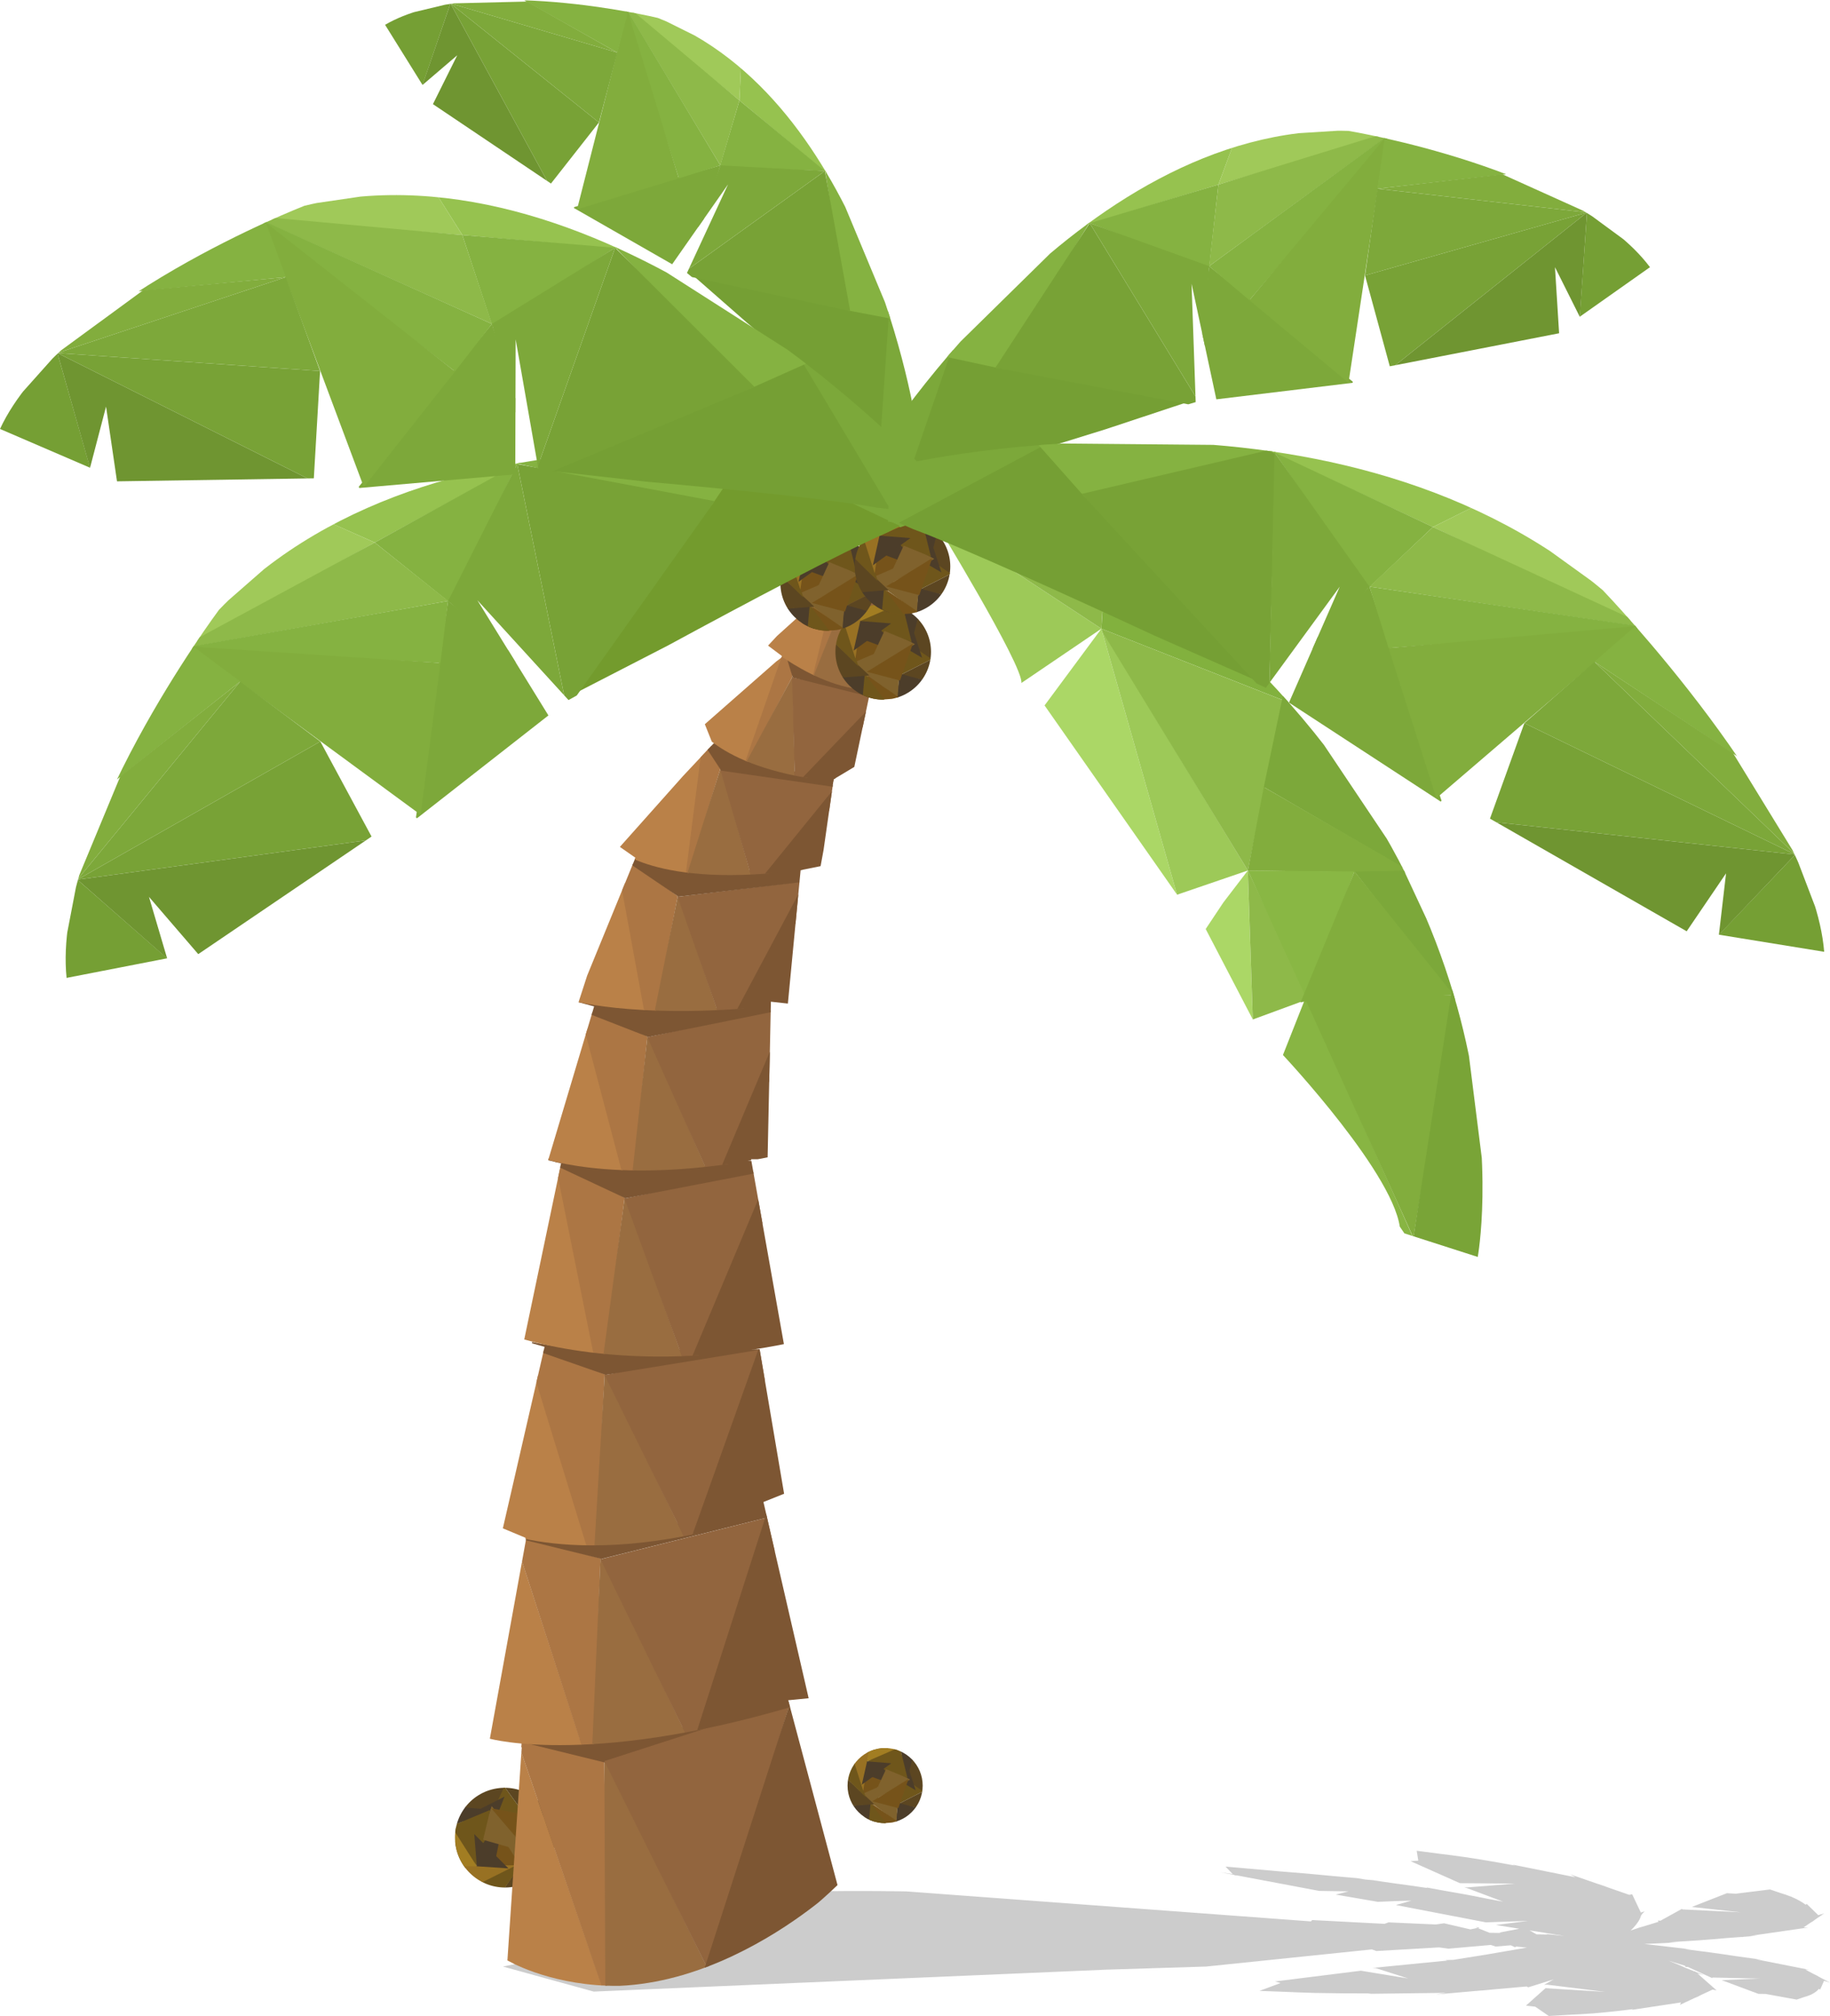 <?xml version="1.0" encoding="utf-8"?>
<!-- Generator: Adobe Illustrator 16.0.0, SVG Export Plug-In . SVG Version: 6.00 Build 0)  -->
<!DOCTYPE svg PUBLIC "-//W3C//DTD SVG 1.1//EN" "http://www.w3.org/Graphics/SVG/1.1/DTD/svg11.dtd">
<svg version="1.1" id="Layer_1" xmlns="http://www.w3.org/2000/svg" xmlns:xlink="http://www.w3.org/1999/xlink" x="0px" y="0px"
	 width="584.701px" height="644.101px" viewBox="0 0 584.701 644.101" enable-background="new 0 0 584.701 644.101"
	 xml:space="preserve">
<g>
	<path opacity="0.2" d="M460.455,592.331c2.338,0.275,4.705,0.59,7.078,0.934l1.238,0.162l0.703,0.123
		c4.973,0.752,9.908,1.613,14.516,2.48l-0.828-0.312l20.201,4.061l-1.693-0.949l8.385,2.914c1.434,0.453,2.732,0.906,3.906,1.357
		l6.588,2.289l0.951-0.172l2.764,5.842l1.232-0.418l-0.953,1.004l0.111,0.236l-0.217-0.125l-0.428,1.164
		c-0.652,1.424-1.803,2.736-3.01,3.881l-0.004,0.004l2.875-0.969c2.926-0.82,5.012-1.535,6.062-1.838l-0.25-0.387l0.863,0.051
		l6.752-3.738l0.424,0.137l18.354,0.9l-15.529-1.689l11.209-4.395l2.848,0.158l10.924-1.361l3.365,1.145
		c1.129,0.334,2.145,0.684,3.059,1.045l0.535,0.182l0.197,0.117c1.805,0.771,3.176,1.586,4.217,2.375l0.391-0.211l3.658,3.561
		l1.906-0.553l-2.932,1.986c-0.342,0.326-0.807,0.639-1.385,0.938l-2.297,1.557l1.482,0.016l-18.668,2.697l2.623-0.061l-4.496,0.332
		l-0.758,0.109l0.258-0.072l-5.037,0.369c-5.766,0.535-11.738,0.951-17.254,1.27l-1.246,0.09c1.633,0.027,2.625,0.043,2.625,0.043
		l-10.377,0.492l14.799,1.705c0,0-0.826-0.045-2.193-0.121l1.102,0.154c4.818,0.596,10.068,1.303,15.207,2.1l4.439,0.615
		l-0.256-0.078l0.699,0.139l3.957,0.547l-2.24-0.209l17.133,3.391l-1.236-0.074l2.742,1.451c0.645,0.287,1.195,0.578,1.652,0.873
		l3.502,1.85l-1.896-0.58l-1.242,2.783l-0.434-0.199c-0.471,0.604-1.207,1.207-2.33,1.75l-0.104,0.086l-0.352,0.121
		c-0.584,0.25-1.266,0.486-2.049,0.697l-2.238,0.764l-9.92-1.803l-2.318-0.033l-11.732-4.381l12.217-0.492l-15.016-0.34
		l-0.318,0.133l-7.682-3.514l-0.766-0.012l-0.102-0.354c-0.916-0.277-2.844-0.891-5.25-1.615c1.908,0.732,3.744,1.49,5.387,2.279
		l2.916,1.145l0.045-0.105l0.246,0.219l2.604,1.027l-1.992-0.49l6.092,5.381l-1.307-0.232l-3.615,1.691
		c-0.586,0.35-1.311,0.691-2.186,1.023l-4.615,2.156l0.367-0.781l-15.764,2.381l0.412-0.238c-3.689,0.488-7.752,0.945-12.025,1.295
		l-0.566,0.064l-1.074,0.062c-2.072,0.15-4.193,0.277-6.336,0.367l-6.896,0.402l-4.334-2.967l-2.969-0.34l6.25-5.57l19.074,1.172
		l-18.658-2.305l-0.867,0.041l3.086-1.732l-8.182,2.553l-0.459-0.283l-10.059,0.891c-1.941,0.199-3.992,0.381-6.16,0.543
		l-12.842,1.133l3.33-0.527l-25.148,0.312l1.328-0.135c-5.625,0.025-11.506-0.006-17.197-0.135l-0.836-0.004l-1.367-0.051
		c-2.688-0.074-5.322-0.172-7.85-0.293l-8.6-0.322l6.76-2.506l-1.764-0.506l27.416-3.432l15.15,2.488l-10.43-3.326l-1.047-0.047
		l23.91-2.355l-0.602-0.148l2.588-0.082c1.822-0.291,5.98-0.949,10.902-1.752l12.566-2.16l-3.404-0.334l-0.391,0.219l-1.357-0.627
		l-4.82,0.406l-1.535-0.512l-13.539,1.188l-3.014-0.406l-20.021,1.162l-1.443-0.518l-52.961,5.475l-32,1l-163.668,7l-29-8
		l75.544-15.236l-0.406-0.93l3.985-4.029c-10.584-5.08,49.877-3.805,49.877-3.805l129.176,9.578l0.365-0.434l23.123,1.207
		l1.297-0.469l15.086,0.676l2.65-0.383l8.402,1.955l2.025-0.41l0.373,0.076c0.068-0.059,0.172-0.115,0.293-0.168l0.215-0.133
		l-1.246-0.062l4.467,1.783l3.568,0.055l-0.41-0.137l8.135-1.545l3.705,2.113l3.566,0.053l-0.412-0.137l5.594,0.594l-0.02-0.014
		l-21.688-3.477l10.301-1.305l-13.514,0.461l-28.736-5.525l4.953-1.412l-5.094,0.15l-5.648,0.236l-13.455-2.32l4.107-1.02
		l-9.365-0.152l-26.137-4.924c-0.316-0.029-0.619-0.055-0.918-0.076l-0.119-0.119l-4.465-0.842l4.234,0.609l-0.006-0.008
		l-0.244-0.035l-2.281-2.369l17.576,1.541c4.914,0.369,10.676,0.855,16.975,1.488l7.564,0.664l-2.971-0.5l5.555,0.938l5.863,0.516
		l-3.289-0.244l7.029,0.992c3.273,0.439,6.625,0.895,9.969,1.412l0.119-0.121l4.965,0.918c4.791,0.801,9.592,1.684,14.312,2.662
		l5.045,0.938l-12.453-4.68l0.961,0.117l15.314-1.217l-17.652-0.135l-15.771-7.033l2.479-0.162l-0.514-3.156L460.455,592.331z"/>
	<g>
		<defs>
			<path id="SVGID_1_" d="M282.804,558.501c-6.63,0-12.003,5.373-12.003,11.998c0,6.629,5.373,12.002,12.003,11.998
				c6.628,0,12-5.369,12-11.998C294.804,563.874,289.432,558.501,282.804,558.501z"/>
		</defs>
		<clipPath id="SVGID_2_">
			<use xlink:href="#SVGID_1_"  overflow="visible"/>
		</clipPath>
		<polygon clip-path="url(#SVGID_2_)" fill="#4C3D2A" points="292.071,560.476 289.941,569.132 287.514,558.196 		"/>
		<polygon clip-path="url(#SVGID_2_)" fill="#5C4621" points="292.376,558.501 289.792,568.829 295.865,573.386 		"/>
		<polygon clip-path="url(#SVGID_2_)" fill="#6F561B" points="289.792,568.829 294.958,572.323 286.906,576.425 		"/>
		<polygon clip-path="url(#SVGID_2_)" fill="#5C4621" points="294.958,572.323 286.906,576.425 293.134,577.64 		"/>
		<polygon clip-path="url(#SVGID_2_)" fill="#4C3D2A" points="286.906,575.968 293.134,577.64 285.994,584.019 		"/>
		<polygon clip-path="url(#SVGID_2_)" fill="#80622D" points="286.906,575.476 286.402,581.993 277.379,575.306 		"/>
		<polygon clip-path="url(#SVGID_2_)" fill="#76531A" points="287.06,582.14 275.23,573.983 276.658,582.956 		"/>
		<polygon clip-path="url(#SVGID_2_)" fill="#4C3D2A" points="279.616,582.956 278.247,576.274 269.285,577.183 		"/>
		<polygon clip-path="url(#SVGID_2_)" fill="#6F561B" points="283.553,583.103 277.271,585.864 278.173,575.962 		"/>
		<polygon clip-path="url(#SVGID_2_)" fill="#80622D" points="278.97,576.868 274.201,573.325 283.712,569.624 		"/>
		<polygon clip-path="url(#SVGID_2_)" fill="#76531A" points="273.877,573.839 283.712,569.624 277.491,566.962 		"/>
		<polygon clip-path="url(#SVGID_2_)" fill="#4C3D2A" points="277.327,567.218 283.712,569.624 287.716,561.552 		"/>
		<polygon clip-path="url(#SVGID_2_)" fill="#6F561B" points="276.876,559.806 283.575,555.597 284.216,567.036 		"/>
		<polygon clip-path="url(#SVGID_2_)" fill="#4C3D2A" points="283.687,566.804 288.815,560.433 292.564,571.983 		"/>
		<polygon clip-path="url(#SVGID_2_)" fill="#80622D" points="283.395,564.618 290.777,568.575 278.272,575.702 		"/>
		<polygon clip-path="url(#SVGID_2_)" fill="#76531A" points="290.269,568.388 278.704,575.507 287.013,577.69 		"/>
		<polygon clip-path="url(#SVGID_2_)" fill="#5C4621" points="279.312,576.425 271.564,577.032 269.743,567.462 		"/>
		<polygon clip-path="url(#SVGID_2_)" fill="#6F561B" points="276.579,574.147 269.743,567.462 272.474,560.931 		"/>
		<polygon clip-path="url(#SVGID_2_)" fill="#987123" points="275.816,572.173 272.325,561.235 277.794,558.655 		"/>
		<polygon clip-path="url(#SVGID_2_)" fill="#A27D22" points="277.032,562.753 277.794,558.048 288.728,558.804 		"/>
		<polygon clip-path="url(#SVGID_2_)" fill="#6F561B" points="277.032,562.753 289.941,568.069 287.514,558.196 		"/>
		<polygon clip-path="url(#SVGID_2_)" fill="#4C3D2A" points="284.781,563.362 277.032,562.753 275.362,570.198 		"/>
	</g>
	<g>
		<defs>
			<path id="SVGID_3_" d="M145.571,589.571c1.381,8.697,9.541,14.648,18.226,13.299c8.683-1.35,14.608-9.49,13.223-18.191
				c-1.38-8.693-9.538-14.646-18.225-13.297C150.115,572.735,144.191,580.876,145.571,589.571z"/>
		</defs>
		<clipPath id="SVGID_4_">
			<use xlink:href="#SVGID_3_"  overflow="visible"/>
		</clipPath>
		<polygon clip-path="url(#SVGID_4_)" fill="#4C3D2A" points="146.229,577.013 158.019,578.038 144.191,583.454 		"/>
		<polygon clip-path="url(#SVGID_4_)" fill="#5C4621" points="143.58,577.013 157.649,578.3 162.359,569.403 		"/>
		<polygon clip-path="url(#SVGID_4_)" fill="#6F561B" points="157.649,578.3 161.153,570.812 168.207,580.538 		"/>
		<polygon clip-path="url(#SVGID_4_)" fill="#5C4621" points="161.153,570.812 168.207,580.538 168.502,572.118 		"/>
		<polygon clip-path="url(#SVGID_4_)" fill="#4C3D2A" points="167.606,580.628 168.502,572.118 178.349,580.187 		"/>
		<polygon clip-path="url(#SVGID_4_)" fill="#80622D" points="166.962,580.729 175.606,580.062 168.727,593.263 		"/>
		<polygon clip-path="url(#SVGID_4_)" fill="#76531A" points="175.664,579.169 167.438,596.349 178.898,592.647 		"/>
		<polygon clip-path="url(#SVGID_4_)" fill="#4C3D2A" points="178.284,588.769 169.81,591.925 172.868,603.497 		"/>
		<polygon clip-path="url(#SVGID_4_)" fill="#6F561B" points="177.657,583.573 182.584,591.253 169.419,592.089 		"/>
		<polygon clip-path="url(#SVGID_4_)" fill="#80622D" points="170.44,590.858 166.791,597.835 159.958,586.112 		"/>
		<polygon clip-path="url(#SVGID_4_)" fill="#76531A" points="167.53,598.153 159.958,586.112 157.766,594.815 		"/>
		<polygon clip-path="url(#SVGID_4_)" fill="#4C3D2A" points="158.138,594.976 159.958,586.112 148.547,582.503 		"/>
		<polygon clip-path="url(#SVGID_4_)" fill="#6F561B" points="148.515,597.077 141.604,589.149 156.464,585.978 		"/>
		<polygon clip-path="url(#SVGID_4_)" fill="#4C3D2A" points="156.271,586.718 146.851,581.29 161.206,574.019 		"/>
		<polygon clip-path="url(#SVGID_4_)" fill="#80622D" points="153.466,587.55 157.112,577.058 169.061,592.009 		"/>
		<polygon clip-path="url(#SVGID_4_)" fill="#76531A" points="156.976,577.763 168.712,591.481 169.843,580.142 		"/>
		<polygon clip-path="url(#SVGID_4_)" fill="#5C4621" points="169.788,590.499 172.196,600.536 160.038,604.878 		"/>
		<polygon clip-path="url(#SVGID_4_)" fill="#6F561B" points="167.371,594.546 160.038,604.878 150.907,602.626 		"/>
		<polygon clip-path="url(#SVGID_4_)" fill="#987123" points="164.942,595.948 151.338,602.757 146.819,596.112 		"/>
		<polygon clip-path="url(#SVGID_4_)" fill="#A27D22" points="152.347,596.274 146.021,596.235 144.733,581.735 		"/>
		<polygon clip-path="url(#SVGID_4_)" fill="#6F561B" points="152.347,596.274 156.624,578.255 144.191,583.454 		"/>
		<polygon clip-path="url(#SVGID_4_)" fill="#4C3D2A" points="151.531,585.985 152.347,596.274 162.448,596.946 		"/>
	</g>
	<g>
		<defs>
			<path id="SVGID_5_" d="M162.122,626.353l4.578-68.088l-10.857-2.412l12.062-64.531l-7.24-3.02l13.33-57.986l-6.595-1.885
				l11.876-56.738l-4.137-0.996l14.688-49.147l-5.64-1.512l18.838-45.988l-4.967-3.467l29.554-33.171l-2.411-6.029l24.725-21.714
				l-4.826-3.619l22.578-20.404l23.752,13.195l-7.127,19.876l-6.068,1.236l-5.275,25.069l-6.6,3.959l-3.957,27.709l-6.598,1.318
				l-4.069,42.631l-5.428-0.602l-1.059,50.334h-5.277l10.557,59.43l-7.839,1.207l7.838,46.24l-6.6,2.641l14.443,62.693l-6.527,0.641
				l15.834,59.377C267.679,602.601,213.581,654.063,162.122,626.353z"/>
		</defs>
		<clipPath id="SVGID_6_">
			<use xlink:href="#SVGID_5_"  overflow="visible"/>
		</clipPath>
		<g clip-path="url(#SVGID_6_)">
			<defs>
				<path id="SVGID_7_" d="M166.7,556.091l-4.578,70.262c0,0,50.02,29.684,105.825-24.418l-16.103-58.711
					C251.845,543.224,223.808,555.431,166.7,556.091z"/>
			</defs>
			<clipPath id="SVGID_8_">
				<use xlink:href="#SVGID_7_"  overflow="visible"/>
			</clipPath>
			<polygon clip-path="url(#SVGID_8_)" fill="#BA8148" points="165.688,557.298 159.36,634.985 195.706,644.204 			"/>
			<polygon clip-path="url(#SVGID_8_)" fill="#AC7644" points="194.048,639.854 165.163,555.774 193.082,562.323 			"/>
			<polygon clip-path="url(#SVGID_8_)" fill="#996D40" points="193.091,561.675 193.427,641.601 228.585,634.017 			"/>
			<polygon clip-path="url(#SVGID_8_)" fill="#7D5633" points="164.428,556.038 252.655,543.433 193.69,563.231 			"/>
			<polygon clip-path="url(#SVGID_8_)" fill="#92653E" points="226.186,629.14 193.082,562.669 252.655,543.433 			"/>
			<polygon clip-path="url(#SVGID_8_)" fill="#7D5633" points="252.655,543.433 275.003,604.833 223.069,635.167 			"/>
		</g>
		<g clip-path="url(#SVGID_6_)">
			<defs>
				<path id="SVGID_9_" d="M168.53,489.315l-12.017,66.199c0,0,34.048,9.506,103.474-12.357l-14.685-60.518
					C245.303,482.64,212.257,488.997,168.53,489.315z"/>
			</defs>
			<clipPath id="SVGID_10_">
				<use xlink:href="#SVGID_9_"  overflow="visible"/>
			</clipPath>
			<polygon clip-path="url(#SVGID_10_)" fill="#BA8148" points="164.614,492.179 154.82,562.761 190.854,572.634 			"/>
			<polygon clip-path="url(#SVGID_10_)" fill="#AC7644" points="189.386,568.604 164.157,490.769 191.858,497.866 			"/>
			<polygon clip-path="url(#SVGID_10_)" fill="#996D40" points="191.891,497.276 188.683,570.171 224.272,564.675 			"/>
			<polygon clip-path="url(#SVGID_10_)" fill="#7D5633" points="163.406,490.981 252.429,483.05 192.228,498.062 			"/>
			<polygon clip-path="url(#SVGID_10_)" fill="#92653E" points="222.084,560.132 191.84,498.183 252.429,483.05 			"/>
			<polygon clip-path="url(#SVGID_10_)" fill="#7D5633" points="245.634,481.37 272.106,539.938 218.69,565.497 			"/>
		</g>
		<g clip-path="url(#SVGID_6_)">
			<defs>
				<path id="SVGID_11_" d="M170.038,428.761l-12.535,59.779c0,0,33.648,16.398,99.635-9.014L243.6,431.151
					C200.388,431.151,185.212,432.175,170.038,428.761z"/>
			</defs>
			<clipPath id="SVGID_12_">
				<use xlink:href="#SVGID_11_"  overflow="visible"/>
			</clipPath>
			<polygon clip-path="url(#SVGID_12_)" fill="#BA8148" points="169.048,429.786 157.538,496.306 191.345,506.12 			"/>
			<polygon clip-path="url(#SVGID_12_)" fill="#AC7644" points="190.011,502.466 167.4,428.761 193.196,439.069 			"/>
			<polygon clip-path="url(#SVGID_12_)" fill="#996D40" points="193.235,438.542 189.335,503.851 222.905,499.86 			"/>
			<polygon clip-path="url(#SVGID_12_)" fill="#92653E" points="220.901,495.728 193.181,439.351 250.407,427.38 			"/>
			<polygon clip-path="url(#SVGID_12_)" fill="#7D5633" points="244.26,425.687 268.248,478.938 217.641,500.456 			"/>
			<polygon clip-path="url(#SVGID_12_)" fill="#7D5633" points="160.472,427.735 253.827,429.442 193.543,439.255 			"/>
		</g>
		<g clip-path="url(#SVGID_6_)">
			<defs>
				<path id="SVGID_13_" d="M173.995,369.714l-10.225,57.066c0,0,36.617,13.525,90.057,1.98l-9.898-59.379
					C229.413,372.353,197.087,377.3,173.995,369.714z"/>
			</defs>
			<clipPath id="SVGID_14_">
				<use xlink:href="#SVGID_13_"  overflow="visible"/>
			</clipPath>
			<polygon clip-path="url(#SVGID_14_)" fill="#BA8148" points="178.619,371.952 163.208,435.495 192.776,447.386 			"/>
			<polygon clip-path="url(#SVGID_14_)" fill="#AC7644" points="191.862,443.757 177.222,370.845 199.571,382.647 			"/>
			<polygon clip-path="url(#SVGID_14_)" fill="#996D40" points="199.646,382.14 191.148,445.05 221.568,443.571 			"/>
			<polygon clip-path="url(#SVGID_14_)" fill="#92653E" points="220.086,439.429 199.536,382.921 252.835,371.692 			"/>
			<polygon clip-path="url(#SVGID_14_)" fill="#7D5633" points="246.396,373.321 263.838,426.544 216.798,443.772 			"/>
			<polygon clip-path="url(#SVGID_14_)" fill="#7D5633" points="171.088,369.362 259.435,371.362 199.868,382.853 			"/>
		</g>
		<g clip-path="url(#SVGID_6_)">
			<defs>
				<path id="SVGID_15_" d="M182.571,318.583l-9.233,51.461c0,0,27.03,9.842,78.507-1.65l-2.32-48.002
					C235.023,322.87,206.983,323.532,182.571,318.583z"/>
			</defs>
			<clipPath id="SVGID_16_">
				<use xlink:href="#SVGID_15_"  overflow="visible"/>
			</clipPath>
			<polygon clip-path="url(#SVGID_16_)" fill="#BA8148" points="186.14,322.307 173.345,378.341 202.46,387.993 			"/>
			<polygon clip-path="url(#SVGID_16_)" fill="#AC7644" points="201.449,384.837 184.743,321.37 206.841,331.13 			"/>
			<polygon clip-path="url(#SVGID_16_)" fill="#996D40" points="206.899,330.685 200.798,385.989 230.277,383.907 			"/>
			<polygon clip-path="url(#SVGID_16_)" fill="#92653E" points="228.694,380.323 206.815,331.368 258.173,320.161 			"/>
			<polygon clip-path="url(#SVGID_16_)" fill="#7D5633" points="251.977,321.752 270.726,367.907 225.653,384.21 			"/>
			<polygon clip-path="url(#SVGID_16_)" fill="#7D5633" points="178.733,320.231 264.563,319.702 207.135,331.304 			"/>
		</g>
		<g clip-path="url(#SVGID_6_)">
			<defs>
				<path id="SVGID_17_" d="M202.637,273.87l-19.698,45.898c0,0,24.434,6.741,70.889,0.795l2.968-43.213
					C243.765,278.358,217.239,279.653,202.637,273.87z"/>
			</defs>
			<clipPath id="SVGID_18_">
				<use xlink:href="#SVGID_17_"  overflow="visible"/>
			</clipPath>
			<polygon clip-path="url(#SVGID_18_)" fill="#BA8148" points="198.875,276.899 183.27,325.075 208.307,335.892 			"/>
			<polygon clip-path="url(#SVGID_18_)" fill="#AC7644" points="207.649,333.038 196.428,271.742 216.529,286.313 			"/>
			<polygon clip-path="url(#SVGID_18_)" fill="#996D40" points="216.616,285.928 206.985,333.995 233.242,334.544 			"/>
			<polygon clip-path="url(#SVGID_18_)" fill="#92653E" points="232.118,331.269 216.491,286.52 262.819,280.815 			"/>
			<polygon clip-path="url(#SVGID_18_)" fill="#7D5633" points="257.21,281.715 270.28,323.75 229.128,334.435 			"/>
			<polygon clip-path="url(#SVGID_18_)" fill="#7D5633" points="190.162,268.442 271.639,279.987 216.778,286.489 			"/>
		</g>
		<g clip-path="url(#SVGID_6_)">
			<defs>
				<path id="SVGID_19_" d="M228.097,237.435l-31.469,33.509c0,0,14.314,14.322,65.501,6.092l5.22-28.385
					C251.845,247.003,241.173,243.38,228.097,237.435z"/>
			</defs>
			<clipPath id="SVGID_20_">
				<use xlink:href="#SVGID_19_"  overflow="visible"/>
			</clipPath>
			<polygon clip-path="url(#SVGID_20_)" fill="#BA8148" points="226.958,236.915 192.468,273.721 218.902,286.346 			"/>
			<polygon clip-path="url(#SVGID_20_)" fill="#AC7644" points="218.507,283.915 225.071,232.422 230.161,245.587 			"/>
			<polygon clip-path="url(#SVGID_20_)" fill="#996D40" points="230.269,245.273 217.819,284.663 242.062,287.131 			"/>
			<polygon clip-path="url(#SVGID_20_)" fill="#92653E" points="241.261,284.307 230.108,245.76 271.659,251.749 			"/>
			<polygon clip-path="url(#SVGID_20_)" fill="#7D5633" points="266.405,252.072 277.109,280.956 238.265,286.723 			"/>
			<polygon clip-path="url(#SVGID_20_)" fill="#7D5633" points="219.587,229.663 279.226,253.268 230.452,246.227 			"/>
		</g>
		<g clip-path="url(#SVGID_6_)">
			<defs>
				<path id="SVGID_21_" d="M250.197,209.067l-27.71,22.688c0,0,8.137,15.38,48.936,18.394l10.441-29.206
					C268.341,219.622,259.435,214.345,250.197,209.067z"/>
			</defs>
			<clipPath id="SVGID_22_">
				<use xlink:href="#SVGID_21_"  overflow="visible"/>
			</clipPath>
			<polygon clip-path="url(#SVGID_22_)" fill="#BA8148" points="252.396,208.057 218.752,233.352 236.506,249.667 			"/>
			<polygon clip-path="url(#SVGID_22_)" fill="#AC7644" points="236.68,247.46 251.837,203.75 253.14,216.276 			"/>
			<polygon clip-path="url(#SVGID_22_)" fill="#996D40" points="253.286,216.023 236.007,247.979 254.077,254.973 			"/>
			<polygon clip-path="url(#SVGID_22_)" fill="#92653E" points="254.021,252.349 253.067,216.414 285.608,223.052 			"/>
			<polygon clip-path="url(#SVGID_22_)" fill="#7D5633" points="281.524,222.287 282.116,256.569 251.252,253.857 			"/>
			<polygon clip-path="url(#SVGID_22_)" fill="#7D5633" points="248.222,199.812 291.102,225.89 253.275,216.468 			"/>
		</g>
		<g clip-path="url(#SVGID_6_)">
			<defs>
				<path id="SVGID_23_" d="M268.202,181.756l-22.952,24.672c0,0,23.091,19.462,41.565,12.534l6.327-26.087
					C282.597,191.811,275.526,186.782,268.202,181.756z"/>
			</defs>
			<clipPath id="SVGID_24_">
				<use xlink:href="#SVGID_23_"  overflow="visible"/>
			</clipPath>
			<polygon clip-path="url(#SVGID_24_)" fill="#BA8148" points="269.882,180.728 244.466,206.129 258.729,221.839 			"/>
			<polygon clip-path="url(#SVGID_24_)" fill="#AC7644" points="258.798,219.669 269.322,176.516 270.693,188.785 			"/>
			<polygon clip-path="url(#SVGID_24_)" fill="#996D40" points="270.798,188.534 258.29,220.192 272.53,226.749 			"/>
			<polygon clip-path="url(#SVGID_24_)" fill="#92653E" points="272.409,224.173 270.644,188.922 296.111,194.883 			"/>
			<polygon clip-path="url(#SVGID_24_)" fill="#7D5633" points="292.917,194.199 294.359,227.838 270.302,225.7 			"/>
			<polygon clip-path="url(#SVGID_24_)" fill="#7D5633" points="266.405,172.708 300.458,197.576 270.806,188.969 			"/>
		</g>
	</g>
	<g>
		<defs>
			<path id="SVGID_25_" d="M282.199,193.001c-8.435,0-15.27,6.836-15.27,15.265c0,8.432,6.835,15.271,15.27,15.267
				c8.433,0,15.267-6.835,15.267-15.267C297.466,199.837,290.632,193.001,282.199,193.001z"/>
		</defs>
		<clipPath id="SVGID_26_">
			<use xlink:href="#SVGID_25_"  overflow="visible"/>
		</clipPath>
		<polygon clip-path="url(#SVGID_26_)" fill="#4C3D2A" points="293.99,195.512 291.282,206.528 288.191,192.613 		"/>
		<polygon clip-path="url(#SVGID_26_)" fill="#5C4621" points="294.38,193.001 291.09,206.139 298.818,211.94 		"/>
		<polygon clip-path="url(#SVGID_26_)" fill="#6F561B" points="291.09,206.139 297.664,210.587 287.419,215.802 		"/>
		<polygon clip-path="url(#SVGID_26_)" fill="#5C4621" points="297.664,210.587 287.419,215.802 295.345,217.352 		"/>
		<polygon clip-path="url(#SVGID_26_)" fill="#4C3D2A" points="287.419,215.224 295.345,217.352 286.258,225.467 		"/>
		<polygon clip-path="url(#SVGID_26_)" fill="#80622D" points="287.419,214.597 286.777,222.889 275.298,214.383 		"/>
		<polygon clip-path="url(#SVGID_26_)" fill="#76531A" points="287.614,223.077 272.564,212.698 274.381,224.115 		"/>
		<polygon clip-path="url(#SVGID_26_)" fill="#4C3D2A" points="278.144,224.115 276.403,215.612 265.001,216.767 		"/>
		<polygon clip-path="url(#SVGID_26_)" fill="#6F561B" points="283.152,224.301 275.158,227.816 276.308,215.217 		"/>
		<polygon clip-path="url(#SVGID_26_)" fill="#80622D" points="277.321,216.368 271.255,211.861 283.356,207.151 		"/>
		<polygon clip-path="url(#SVGID_26_)" fill="#76531A" points="270.843,212.515 283.356,207.151 275.438,203.764 		"/>
		<polygon clip-path="url(#SVGID_26_)" fill="#4C3D2A" points="275.233,204.092 283.356,207.151 288.45,196.882 		"/>
		<polygon clip-path="url(#SVGID_26_)" fill="#6F561B" points="274.659,194.661 283.182,189.305 283.998,203.861 		"/>
		<polygon clip-path="url(#SVGID_26_)" fill="#4C3D2A" points="283.323,203.564 289.849,195.458 294.619,210.154 		"/>
		<polygon clip-path="url(#SVGID_26_)" fill="#80622D" points="282.95,200.782 292.345,205.817 276.435,214.888 		"/>
		<polygon clip-path="url(#SVGID_26_)" fill="#76531A" points="291.696,205.581 276.985,214.637 287.553,217.417 		"/>
		<polygon clip-path="url(#SVGID_26_)" fill="#5C4621" points="277.757,215.802 267.899,216.578 265.581,204.404 		"/>
		<polygon clip-path="url(#SVGID_26_)" fill="#6F561B" points="274.279,212.908 265.581,204.404 269.058,196.091 		"/>
		<polygon clip-path="url(#SVGID_26_)" fill="#987123" points="273.31,210.394 268.868,196.48 275.823,193.197 		"/>
		<polygon clip-path="url(#SVGID_26_)" fill="#A27D22" points="274.856,198.411 275.823,192.422 289.737,193.385 		"/>
		<polygon clip-path="url(#SVGID_26_)" fill="#6F561B" points="274.856,198.411 291.282,205.173 288.191,192.613 		"/>
		<polygon clip-path="url(#SVGID_26_)" fill="#4C3D2A" points="284.717,199.186 274.856,198.411 272.731,207.881 		"/>
	</g>
	<g>
		<defs>
			<path id="SVGID_27_" d="M264.604,171.008c-8.432,0-15.266,6.837-15.266,15.268c0,8.432,6.834,15.269,15.266,15.268
				c8.436,0,15.269-6.837,15.269-15.268S273.04,171.008,264.604,171.008z"/>
		</defs>
		<clipPath id="SVGID_28_">
			<use xlink:href="#SVGID_27_"  overflow="visible"/>
		</clipPath>
		<polygon clip-path="url(#SVGID_28_)" fill="#4C3D2A" points="276.398,173.521 273.69,184.535 270.598,170.621 		"/>
		<polygon clip-path="url(#SVGID_28_)" fill="#5C4621" points="276.784,171.008 273.495,184.149 281.226,189.95 		"/>
		<polygon clip-path="url(#SVGID_28_)" fill="#6F561B" points="273.495,184.149 280.066,188.595 269.827,193.811 		"/>
		<polygon clip-path="url(#SVGID_28_)" fill="#5C4621" points="280.066,188.595 269.827,193.811 277.75,195.361 		"/>
		<polygon clip-path="url(#SVGID_28_)" fill="#4C3D2A" points="269.827,193.233 277.75,195.361 268.669,203.478 		"/>
		<polygon clip-path="url(#SVGID_28_)" fill="#80622D" points="269.827,192.604 269.187,200.897 257.701,192.391 		"/>
		<polygon clip-path="url(#SVGID_28_)" fill="#76531A" points="270.021,201.085 254.974,190.707 256.788,202.122 		"/>
		<polygon clip-path="url(#SVGID_28_)" fill="#4C3D2A" points="260.552,202.122 258.812,193.62 247.407,194.779 		"/>
		<polygon clip-path="url(#SVGID_28_)" fill="#6F561B" points="265.56,202.308 257.565,205.822 258.718,193.226 		"/>
		<polygon clip-path="url(#SVGID_28_)" fill="#80622D" points="259.728,194.376 253.661,189.869 265.764,185.157 		"/>
		<polygon clip-path="url(#SVGID_28_)" fill="#76531A" points="253.249,190.524 265.764,185.157 257.849,181.774 		"/>
		<polygon clip-path="url(#SVGID_28_)" fill="#4C3D2A" points="257.64,182.099 265.764,185.157 270.859,174.892 		"/>
		<polygon clip-path="url(#SVGID_28_)" fill="#6F561B" points="257.069,172.669 265.588,167.316 266.405,181.87 		"/>
		<polygon clip-path="url(#SVGID_28_)" fill="#4C3D2A" points="265.731,181.574 272.257,173.465 277.026,188.161 		"/>
		<polygon clip-path="url(#SVGID_28_)" fill="#80622D" points="265.358,178.792 274.753,183.828 258.841,192.898 		"/>
		<polygon clip-path="url(#SVGID_28_)" fill="#76531A" points="274.102,183.59 259.396,192.646 269.958,195.426 		"/>
		<polygon clip-path="url(#SVGID_28_)" fill="#5C4621" points="260.163,193.811 250.306,194.584 247.989,182.411 		"/>
		<polygon clip-path="url(#SVGID_28_)" fill="#6F561B" points="256.687,190.914 247.989,182.411 251.464,174.1 		"/>
		<polygon clip-path="url(#SVGID_28_)" fill="#987123" points="255.719,188.403 251.276,174.489 258.23,171.204 		"/>
		<polygon clip-path="url(#SVGID_28_)" fill="#A27D22" points="257.261,176.42 258.23,170.43 272.145,171.392 		"/>
		<polygon clip-path="url(#SVGID_28_)" fill="#6F561B" points="257.261,176.42 273.69,183.181 270.598,170.621 		"/>
		<polygon clip-path="url(#SVGID_28_)" fill="#4C3D2A" points="267.122,177.194 257.261,176.42 255.138,185.888 		"/>
	</g>
	<g>
		<defs>
			<path id="SVGID_29_" d="M288.357,165.73c-8.437,0-15.269,6.837-15.269,15.267c0,8.432,6.832,15.271,15.269,15.267
				c8.431,0,15.267-6.835,15.267-15.267C303.625,172.567,296.789,165.73,288.357,165.73z"/>
		</defs>
		<clipPath id="SVGID_30_">
			<use xlink:href="#SVGID_29_"  overflow="visible"/>
		</clipPath>
		<polygon clip-path="url(#SVGID_30_)" fill="#4C3D2A" points="300.146,168.246 297.443,179.258 294.351,165.343 		"/>
		<polygon clip-path="url(#SVGID_30_)" fill="#5C4621" points="300.539,165.73 297.248,178.872 304.974,184.671 		"/>
		<polygon clip-path="url(#SVGID_30_)" fill="#6F561B" points="297.248,178.872 303.818,183.317 293.578,188.534 		"/>
		<polygon clip-path="url(#SVGID_30_)" fill="#5C4621" points="303.818,183.317 293.578,188.534 301.501,190.082 		"/>
		<polygon clip-path="url(#SVGID_30_)" fill="#4C3D2A" points="293.578,187.957 301.501,190.082 292.415,198.2 		"/>
		<polygon clip-path="url(#SVGID_30_)" fill="#80622D" points="293.578,187.325 292.935,195.621 281.452,187.112 		"/>
		<polygon clip-path="url(#SVGID_30_)" fill="#76531A" points="293.773,195.807 278.72,185.429 280.538,196.844 		"/>
		<polygon clip-path="url(#SVGID_30_)" fill="#4C3D2A" points="284.303,196.844 282.562,188.341 271.159,189.5 		"/>
		<polygon clip-path="url(#SVGID_30_)" fill="#6F561B" points="289.312,197.031 281.316,200.543 282.464,187.947 		"/>
		<polygon clip-path="url(#SVGID_30_)" fill="#80622D" points="283.478,189.1 277.413,184.59 289.516,179.879 		"/>
		<polygon clip-path="url(#SVGID_30_)" fill="#76531A" points="276.999,185.248 289.516,179.879 281.599,176.495 		"/>
		<polygon clip-path="url(#SVGID_30_)" fill="#4C3D2A" points="281.392,176.822 289.516,179.879 294.611,169.616 		"/>
		<polygon clip-path="url(#SVGID_30_)" fill="#6F561B" points="280.815,167.391 289.339,162.039 290.153,176.591 		"/>
		<polygon clip-path="url(#SVGID_30_)" fill="#4C3D2A" points="289.482,176.296 296.005,168.187 300.777,182.882 		"/>
		<polygon clip-path="url(#SVGID_30_)" fill="#80622D" points="289.111,173.513 298.503,178.549 282.595,187.62 		"/>
		<polygon clip-path="url(#SVGID_30_)" fill="#76531A" points="297.855,178.312 283.147,187.368 293.708,190.149 		"/>
		<polygon clip-path="url(#SVGID_30_)" fill="#5C4621" points="283.915,188.534 274.06,189.306 271.741,177.131 		"/>
		<polygon clip-path="url(#SVGID_30_)" fill="#6F561B" points="280.436,185.637 271.741,177.131 275.216,168.821 		"/>
		<polygon clip-path="url(#SVGID_30_)" fill="#987123" points="279.47,183.125 275.029,169.211 281.981,165.926 		"/>
		<polygon clip-path="url(#SVGID_30_)" fill="#A27D22" points="281.017,171.142 281.981,165.152 295.896,166.116 		"/>
		<polygon clip-path="url(#SVGID_30_)" fill="#6F561B" points="281.017,171.142 297.443,177.904 294.351,165.343 		"/>
		<polygon clip-path="url(#SVGID_30_)" fill="#4C3D2A" points="290.871,171.916 281.017,171.142 278.893,180.611 		"/>
	</g>
	<g>
		<defs>
			<path id="SVGID_31_" d="M292.622,135.005c0,0-15.438-103.354-82.444-129.276c0,0-58.941-14.249-87.142,2.197l11.967,19.221
				l11.094-9.49l-7.773,15.617L176.04,58.64l15.326-19.515l-7.998,27.332l31.395,17.972L232.62,58.9l-13.131,28.314
				c0,0,60.566,49.574,62.887,55.277L292.622,135.005z"/>
		</defs>
		<clipPath id="SVGID_32_">
			<use xlink:href="#SVGID_31_"  overflow="visible"/>
		</clipPath>
		<path clip-path="url(#SVGID_32_)" fill="#7CA83A" d="M284.016,94.765l11.947,41.653c0,0-13.94,10.646-14.854,9.084
			C280.19,143.934,284.016,94.765,284.016,94.765z"/>
		<polygon clip-path="url(#SVGID_32_)" fill="#759F34" points="281.269,140.454 221.493,88.061 283.956,101.43 		"/>
		<polygon clip-path="url(#SVGID_32_)" fill="#85B241" points="284.961,101.853 262.657,48.354 270.561,99.125 		"/>
		<polygon clip-path="url(#SVGID_32_)" fill="#78A236" points="271.637,99.379 217.491,87.749 263.554,54.634 		"/>
		<polygon clip-path="url(#SVGID_32_)" fill="#96C24F" points="267.046,57.778 236.952,16.442 236.257,32.09 		"/>
		<polygon clip-path="url(#SVGID_32_)" fill="#85B241" points="263.554,54.634 229.944,53.342 236.257,32.09 		"/>
		<polygon clip-path="url(#SVGID_32_)" fill="#A0C959" points="236.257,32.09 236.859,18.763 193.913,-2.608 		"/>
		<polygon clip-path="url(#SVGID_32_)" fill="#8EB949" points="236.257,32.09 198.754,0.616 230.157,52.84 		"/>
		<polygon clip-path="url(#SVGID_32_)" fill="#7DA83A" points="230.157,52.84 182.155,66.534 219.489,87.214 		"/>
		<polygon clip-path="url(#SVGID_32_)" fill="#85B241" points="230.157,52.84 199.149,1.077 216.89,56.986 		"/>
		<polygon clip-path="url(#SVGID_32_)" fill="#7DA83A" points="230.157,52.84 263.554,54.634 217.491,87.749 		"/>
		<polygon clip-path="url(#SVGID_32_)" fill="#82AD3D" points="216.89,56.986 184.373,66.883 200.52,3.428 		"/>
		<polygon clip-path="url(#SVGID_32_)" fill="#85B241" points="201.154,1.923 165.495,-1.023 197.241,16.803 		"/>
		<polygon clip-path="url(#SVGID_32_)" fill="#82AD3D" points="197.241,16.803 168.395,0.497 143.929,1.096 		"/>
		<polygon clip-path="url(#SVGID_32_)" fill="#7DA83A" points="197.241,16.803 191.366,39.125 143.929,1.096 		"/>
		<polygon clip-path="url(#SVGID_32_)" fill="#78A236" points="191.366,39.125 175.864,59.75 143.929,1.096 		"/>
		<polygon clip-path="url(#SVGID_32_)" fill="#759F34" points="143.929,1.096 121.603,6.435 135.003,27.147 		"/>
		<polygon clip-path="url(#SVGID_32_)" fill="#6F9531" points="143.929,1.096 133.56,31.265 175.864,59.75 		"/>
	</g>
	<g>
		<defs>
			<path id="SVGID_33_" d="M298.107,165.522c0,0,28.979,47.311,28.232,52.698l23.516-15.801l-16.109,22.967l42.342,60.47
				l20.564-6.193l-11.422,17.156l15.053,28.901l15.32-5.629l-5.691,16.979c0,0,36.971,39.371,37.494,56.57l24.746,7.949
				c0,0,20.984-113.29-92.783-208.54l-20.816-20.763C358.552,172.287,311.224,164.109,298.107,165.522z"/>
		</defs>
		<clipPath id="SVGID_34_">
			<use xlink:href="#SVGID_33_"  overflow="visible"/>
		</clipPath>
		<polygon clip-path="url(#SVGID_34_)" fill="#ABD766" points="351.9,200.87 376.087,285.856 333.746,225.386 		"/>
		<polygon clip-path="url(#SVGID_34_)" fill="#9DC958" points="376.087,285.856 351.9,200.87 398.701,278.116 		"/>
		<polygon clip-path="url(#SVGID_34_)" fill="#9DC958" points="326.339,218.22 351.9,200.87 298.107,165.522 		"/>
		<polygon clip-path="url(#SVGID_34_)" fill="#ABD766" points="398.701,278.116 400.283,325.72 383.576,297.879 		"/>
		<polygon clip-path="url(#SVGID_34_)" fill="#8EB949" points="400.283,325.72 398.701,278.116 418.179,319.37 		"/>
		<polygon clip-path="url(#SVGID_34_)" fill="#8EB949" points="298.107,165.522 351.9,200.87 353.806,169.259 		"/>
		<polygon clip-path="url(#SVGID_34_)" fill="#82B13E" points="354.46,162.996 351.9,200.87 411.953,224.491 		"/>
		<polyline clip-path="url(#SVGID_34_)" fill="#8EB949" points="352.427,202.225 398.701,278.116 409.814,223.669 351.9,200.87 		
			"/>
		<polygon clip-path="url(#SVGID_34_)" fill="#7CA83A" points="410.509,219.338 403.794,251.465 450.037,278.338 		"/>
		<polygon clip-path="url(#SVGID_34_)" fill="#82AD3D" points="398.701,278.116 403.794,251.465 451.679,278.983 		"/>
		<polygon clip-path="url(#SVGID_34_)" fill="#7CA83A" points="432.783,278.473 448.587,278.155 472.304,329.028 		"/>
		<polygon clip-path="url(#SVGID_34_)" fill="#88B543" points="417.212,318.59 409.912,337.069 455.097,403.429 		"/>
		<polygon clip-path="url(#SVGID_34_)" fill="#89B744" points="398.701,278.116 432.794,278.426 417.212,318.59 		"/>
		<polygon clip-path="url(#SVGID_34_)" fill="#82AD3D" points="415.603,320.09 432.794,278.426 464.472,317.928 		"/>
		<polygon clip-path="url(#SVGID_34_)" fill="#82AD3D" points="416.775,318.637 464.472,317.928 451.578,395.401 		"/>
		<polygon clip-path="url(#SVGID_34_)" fill="#79A437" points="451.578,395.401 465.439,306.319 477.679,403.651 		"/>
	</g>
	<g>
		<defs>
			<path id="SVGID_35_" d="M287.188,150.108c0,0-143.797-31.716-217.218,44.726c0,0-53.439,71.579-48.695,117.601l32.122-6.256
				l-5.801-19.635l15.748,18.299l55.368-37.571l-16.366-30.369l30.888,24.533l41.99-32.857l-22.701-36.809l29.121,31.9
				c0,0,100.435-55.863,109.234-56.069L287.188,150.108z"/>
		</defs>
		<clipPath id="SVGID_36_">
			<use xlink:href="#SVGID_35_"  overflow="visible"/>
		</clipPath>
		<path clip-path="url(#SVGID_36_)" fill="#7CA83A" d="M229.665,141.233l61.337,5.126c0,0,5.626,24.033,3.046,24.462
			C291.46,171.25,229.665,141.233,229.665,141.233z"/>
		<polygon clip-path="url(#SVGID_36_)" fill="#739B2D" points="287.569,168.045 183.933,221.417 238.313,144.688 		"/>
		<polygon clip-path="url(#SVGID_36_)" fill="#85B241" points="239.456,143.565 156.558,146.275 227.387,161.428 		"/>
		<polygon clip-path="url(#SVGID_36_)" fill="#78A236" points="228.351,160.118 181.159,226.604 165.267,148.261 		"/>
		<polygon clip-path="url(#SVGID_36_)" fill="#96C24F" points="171.435,145.179 99.769,164.47 119.743,173.332 		"/>
		<polygon clip-path="url(#SVGID_36_)" fill="#85B241" points="165.267,148.261 143.7,192.532 119.743,173.332 		"/>
		<polygon clip-path="url(#SVGID_36_)" fill="#A0C959" points="119.743,173.332 102.742,165.769 49.478,212.357 		"/>
		<polygon clip-path="url(#SVGID_36_)" fill="#8EB949" points="119.743,173.332 56.546,207.517 143.169,191.999 		"/>
		<polygon clip-path="url(#SVGID_36_)" fill="#7DA83A" points="143.169,191.999 132.611,263.096 181.644,223.669 		"/>
		<polygon clip-path="url(#SVGID_36_)" fill="#85B241" points="143.169,191.999 57.381,207.221 140.727,211.822 		"/>
		<polygon clip-path="url(#SVGID_36_)" fill="#7DA83A" points="143.169,191.999 165.267,148.261 181.159,226.604 		"/>
		<polygon clip-path="url(#SVGID_36_)" fill="#82AD3D" points="140.727,211.822 134.38,260.313 61.252,206.582 		"/>
		<polygon clip-path="url(#SVGID_36_)" fill="#85B241" points="59.671,204.972 34.731,251.15 76.744,217.741 		"/>
		<polygon clip-path="url(#SVGID_36_)" fill="#82AD3D" points="76.744,217.741 38.43,248.038 24.734,281.051 		"/>
		<polygon clip-path="url(#SVGID_36_)" fill="#7DA83A" points="76.744,217.741 102.346,236.902 24.734,281.051 		"/>
		<polygon clip-path="url(#SVGID_36_)" fill="#78A236" points="102.346,236.902 120.051,268.067 24.734,281.051 		"/>
		<polygon clip-path="url(#SVGID_36_)" fill="#759F34" points="24.734,281.051 18.485,313.602 53.397,306.178 		"/>
		<polygon clip-path="url(#SVGID_36_)" fill="#6F9531" points="24.734,281.051 57.907,310.192 120.051,268.067 		"/>
	</g>
	<g>
		<defs>
			<path id="SVGID_37_" d="M277.797,147.381c0,0,65.972-108.199,153.06-105.56c0,0,72.57,11.878,96.322,43.545l-22.432,15.832
				l-7.918-15.832l1.32,21.11l-54.1,10.555l-7.914-29.027l-3.961,34.308l-43.543,5.276l-7.916-36.946l1.318,37.829
				c0,0-91.042,26.828-96.323,32.105L277.797,147.381z"/>
		</defs>
		<clipPath id="SVGID_38_">
			<use xlink:href="#SVGID_37_"  overflow="visible"/>
		</clipPath>
		<path clip-path="url(#SVGID_38_)" fill="#7CA83A" d="M306.386,106.478l-32.988,40.904c0,0,10.558,18.472,12.313,17.152
			C287.474,163.216,306.386,106.478,306.386,106.478z"/>
		<polygon clip-path="url(#SVGID_38_)" fill="#759F34" points="287.914,158.818 379.398,128.471 303.306,113.954 		"/>
		<polygon clip-path="url(#SVGID_38_)" fill="#85B241" points="301.986,113.953 352.128,64.695 319.363,117.693 		"/>
		<polygon clip-path="url(#SVGID_38_)" fill="#78A236" points="318.041,117.472 384.015,130.007 348.171,71.292 		"/>
		<polygon clip-path="url(#SVGID_38_)" fill="#96C24F" points="342.779,73.16 395.89,41.164 389.294,58.974 		"/>
		<polygon clip-path="url(#SVGID_38_)" fill="#85B241" points="348.171,71.292 386.324,85.695 389.294,58.974 		"/>
		<polygon clip-path="url(#SVGID_38_)" fill="#A0C959" points="389.294,58.974 394.9,43.803 452.958,40.174 		"/>
		<polygon clip-path="url(#SVGID_38_)" fill="#8EB949" points="389.294,58.974 446.029,41.493 386.324,85.035 		"/>
		<polygon clip-path="url(#SVGID_38_)" fill="#7DA83A" points="386.324,85.035 433.496,122.97 382.035,128.471 		"/>
		<polygon clip-path="url(#SVGID_38_)" fill="#85B241" points="386.324,85.035 445.371,41.822 399.189,95.92 		"/>
		<polygon clip-path="url(#SVGID_38_)" fill="#7DA83A" points="386.324,85.035 348.171,71.292 384.015,130.007 		"/>
		<polygon clip-path="url(#SVGID_38_)" fill="#82AD3D" points="399.189,95.92 430.857,122.312 442.732,43.803 		"/>
		<polygon clip-path="url(#SVGID_38_)" fill="#85B241" points="442.732,41.822 483.964,55.346 440.093,60.294 		"/>
		<polygon clip-path="url(#SVGID_38_)" fill="#82AD3D" points="440.093,60.294 480.007,55.678 507.054,67.882 		"/>
		<polygon clip-path="url(#SVGID_38_)" fill="#7DA83A" points="440.093,60.294 436.136,88.004 507.054,67.882 		"/>
		<polygon clip-path="url(#SVGID_38_)" fill="#78A236" points="436.136,88.004 443.724,118.35 507.054,67.882 		"/>
		<polygon clip-path="url(#SVGID_38_)" fill="#759F34" points="507.054,67.882 529.486,84.375 504.748,101.199 		"/>
		<polygon clip-path="url(#SVGID_38_)" fill="#6F9531" points="507.054,67.882 504.419,106.477 443.724,118.35 		"/>
	</g>
	<g>
		<defs>
			<path id="SVGID_39_" d="M293.041,147.533c0,0-99.155-105.249-195.761-81.793c0,0-78.224,30.357-97.28,71.31l28.772,12.396
				l5.111-19.544l3.5,23.885l62.888-0.964l1.998-34.277l12.503,37.372l49.856-4.367l0.134-43.112l7.439,42.542
				c0,0,107.971,8.501,115.104,13.154L293.041,147.533z"/>
		</defs>
		<clipPath id="SVGID_40_">
			<use xlink:href="#SVGID_39_"  overflow="visible"/>
		</clipPath>
		<path clip-path="url(#SVGID_40_)" fill="#7CA83A" d="M251.483,108.604l46.467,37.894c0,0-7.435,23.107-9.706,22.054
			C285.962,167.492,251.483,108.604,251.483,108.604z"/>
		<polygon clip-path="url(#SVGID_40_)" fill="#759F34" points="284.442,162.686 175.147,150.361 256.679,116.224 		"/>
		<polygon clip-path="url(#SVGID_40_)" fill="#85B241" points="258.151,115.915 190.567,72.732 239.64,124.184 		"/>
		<polygon clip-path="url(#SVGID_40_)" fill="#78A236" points="241.062,123.62 170.354,153.165 196.542,79.164 		"/>
		<polygon clip-path="url(#SVGID_40_)" fill="#96C24F" points="202.997,79.98 136.165,56.77 147.724,75.102 		"/>
		<polygon clip-path="url(#SVGID_40_)" fill="#85B241" points="196.542,79.164 157.337,104.235 147.724,75.102 		"/>
		<polygon clip-path="url(#SVGID_40_)" fill="#A0C959" points="147.724,75.102 137.892,59.482 72.214,69.11 		"/>
		<polygon clip-path="url(#SVGID_40_)" fill="#8EB949" points="147.724,75.102 80.262,68.952 157.18,103.499 		"/>
		<polygon clip-path="url(#SVGID_40_)" fill="#7DA83A" points="157.18,103.499 113.451,156.961 172.202,150.979 		"/>
		<polygon clip-path="url(#SVGID_40_)" fill="#85B241" points="157.18,103.499 81.075,69.165 145.384,118.682 		"/>
		<polygon clip-path="url(#SVGID_40_)" fill="#7DA83A" points="157.18,103.499 196.542,79.164 170.354,153.165 		"/>
		<polygon clip-path="url(#SVGID_40_)" fill="#82AD3D" points="145.384,118.682 116.247,155.611 84.487,70.753 		"/>
		<polygon clip-path="url(#SVGID_40_)" fill="#85B241" points="84.021,68.544 41.174,93.356 91.325,88.543 		"/>
		<polygon clip-path="url(#SVGID_40_)" fill="#82AD3D" points="91.325,88.543 45.671,92.788 18.346,112.795 		"/>
		<polygon clip-path="url(#SVGID_40_)" fill="#7DA83A" points="91.325,88.543 102.27,118.544 18.346,112.795 		"/>
		<polygon clip-path="url(#SVGID_40_)" fill="#78A236" points="102.27,118.544 100.949,154.219 18.346,112.795 		"/>
		<polygon clip-path="url(#SVGID_40_)" fill="#759F34" points="18.346,112.795 -2.808,136.491 28.772,149.445 		"/>
		<polygon clip-path="url(#SVGID_40_)" fill="#6F9531" points="18.346,112.795 30.384,155.26 100.949,154.219 		"/>
	</g>
	<g>
		<defs>
			<path id="SVGID_41_" d="M284.275,149.235c0,0,139.605-34.812,227.824,39.327c0,0,67.125,69.766,70.738,115.536l-33.631-5.463
				l2.285-19.611l-12.584,18.52l-62.852-35.989l10.992-30.506l-26.744,25.054l-48.463-31.626l16.221-37.041l-23.619,32.317
				c0,0-111.764-53.078-120.705-53.08L284.275,149.235z"/>
		</defs>
		<clipPath id="SVGID_42_">
			<use xlink:href="#SVGID_41_"  overflow="visible"/>
		</clipPath>
		<path clip-path="url(#SVGID_42_)" fill="#7CA83A" d="M340.824,139.087l-61.094,6.515c0,0-1.293,23.973,1.391,24.337
			C283.813,170.302,340.824,139.087,340.824,139.087z"/>
		<polygon clip-path="url(#SVGID_42_)" fill="#759F34" points="287.169,167.036 401.716,217.574 332.707,142.717 		"/>
		<polygon clip-path="url(#SVGID_42_)" fill="#85B241" points="331.343,141.625 415.669,142.389 346.816,159.069 		"/>
		<polygon clip-path="url(#SVGID_42_)" fill="#78A236" points="345.601,157.796 405.472,222.663 407.554,143.295 		"/>
		<polygon clip-path="url(#SVGID_42_)" fill="#96C24F" points="400.423,141.659 476.417,159.125 457.837,168.377 		"/>
		<polygon clip-path="url(#SVGID_42_)" fill="#85B241" points="407.22,144.567 437.123,187.985 457.837,168.377 		"/>
		<polygon clip-path="url(#SVGID_42_)" fill="#A0C959" points="457.837,168.377 473.65,160.483 536.017,205.461 		"/>
		<polygon clip-path="url(#SVGID_42_)" fill="#8EB949" points="457.837,168.377 527.992,200.827 437.562,187.435 		"/>
		<polygon clip-path="url(#SVGID_42_)" fill="#7DA83A" points="437.562,187.435 461.23,257.735 404.443,219.752 		"/>
		<polygon clip-path="url(#SVGID_42_)" fill="#85B241" points="437.562,187.435 527.091,200.554 443.66,207.057 		"/>
		<polygon clip-path="url(#SVGID_42_)" fill="#7DA83A" points="437.562,187.435 407.22,144.567 405.472,222.663 		"/>
		<polygon clip-path="url(#SVGID_42_)" fill="#82AD3D" points="443.66,207.057 458.937,255.01 523.058,200.006 		"/>
		<polygon clip-path="url(#SVGID_42_)" fill="#85B241" points="524.367,198.375 558.029,243.611 509.439,211.44 		"/>
		<polygon clip-path="url(#SVGID_42_)" fill="#82AD3D" points="509.439,211.44 553.72,240.613 573.601,273.037 		"/>
		<polygon clip-path="url(#SVGID_42_)" fill="#7DA83A" points="509.439,211.44 487.048,231.048 573.601,273.037 		"/>
		<polygon clip-path="url(#SVGID_42_)" fill="#78A236" points="487.048,231.048 474.843,262.371 573.601,273.037 		"/>
		<polygon clip-path="url(#SVGID_42_)" fill="#759F34" points="573.601,273.037 585.876,305.19 549.207,298.635 		"/>
		<polygon clip-path="url(#SVGID_42_)" fill="#6F9531" points="573.601,273.037 545.384,302.717 474.843,262.371 		"/>
	</g>
</g>
<g>
</g>
<g>
</g>
<g>
</g>
<g>
</g>
<g>
</g>
<g>
</g>
</svg>
